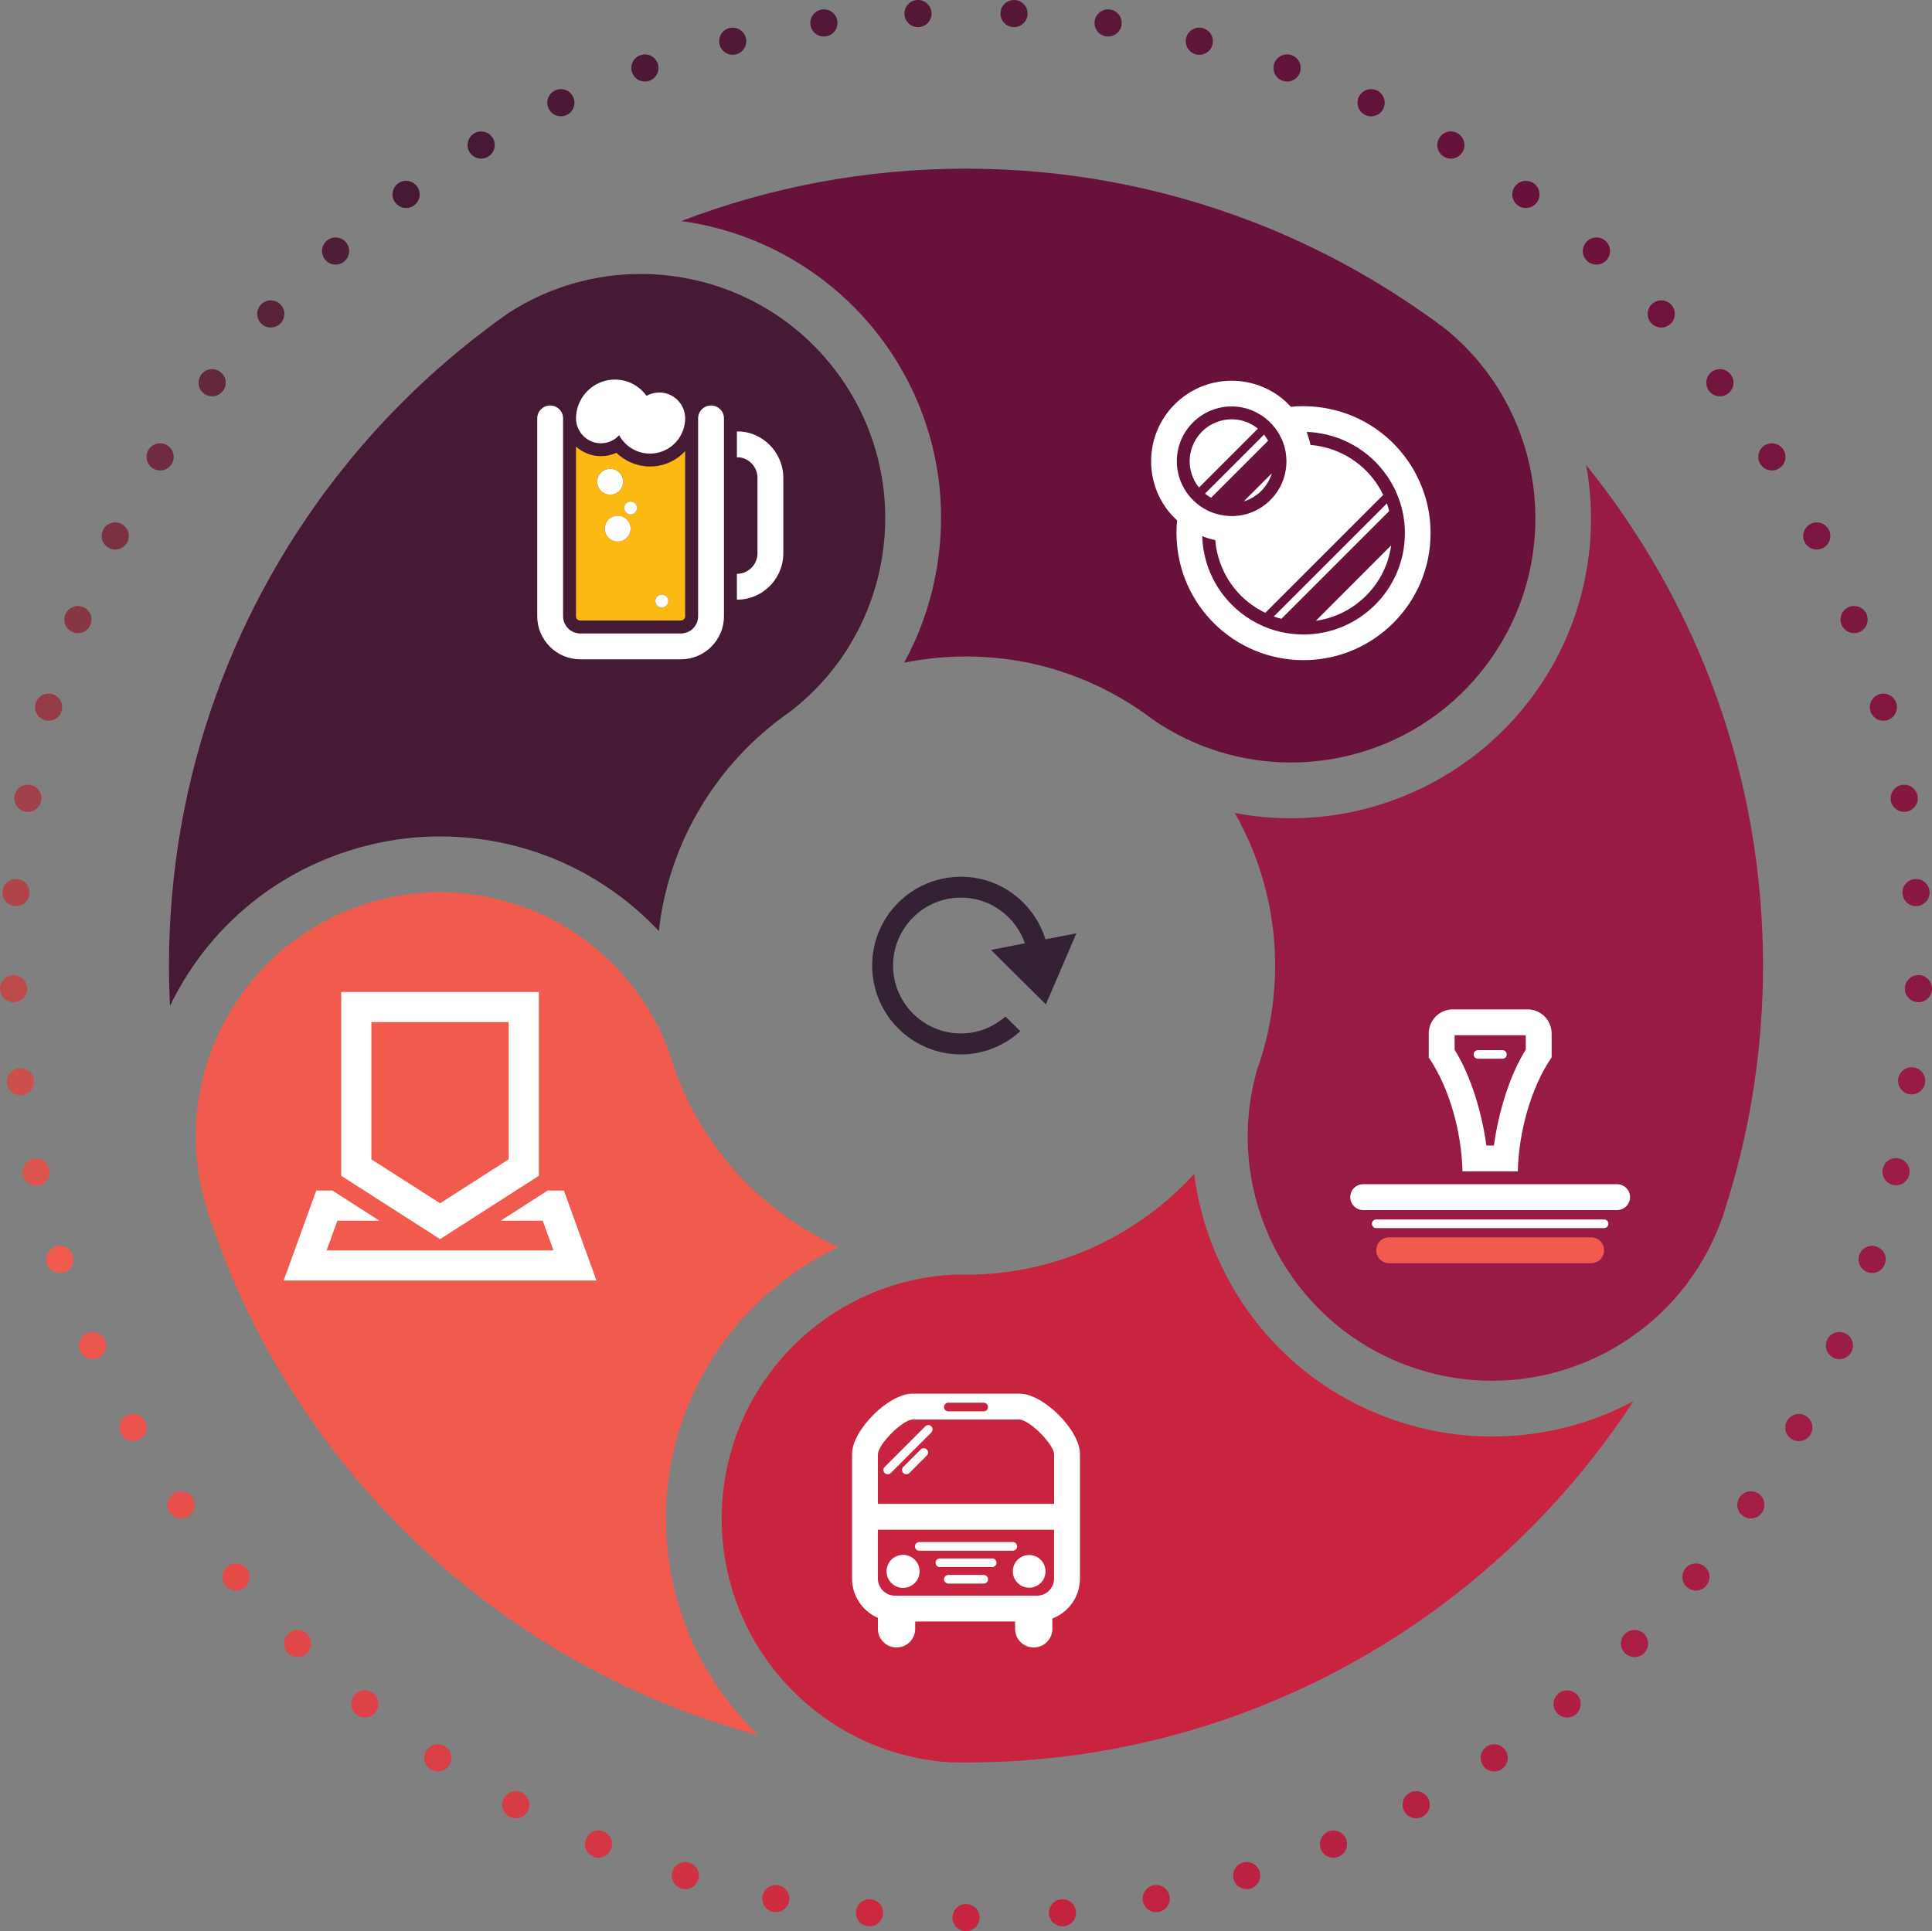 <?xml version="1.0" encoding="utf-8"?>
<!-- Generator: Adobe Illustrator 16.0.0, SVG Export Plug-In . SVG Version: 6.00 Build 0)  -->
<!DOCTYPE svg PUBLIC "-//W3C//DTD SVG 1.1//EN" "http://www.w3.org/Graphics/SVG/1.1/DTD/svg11.dtd">
<svg version="1.1" id="Layer_1" xmlns="http://www.w3.org/2000/svg" xmlns:xlink="http://www.w3.org/1999/xlink" x="0px" y="0px"
	 width="224.223px" height="224.154px" viewBox="0 0 224.223 224.154" enable-background="new 0 0 224.223 224.154"
	 xml:space="preserve">
<rect x="0" y="0" width="224.223" height="224.154" fill="#808080" stroke="none"/>
<g id="Layer_1_1_">
	<g>
		<circle fill="#68113A" cx="177.093" cy="22.568" r="1.576"/>
		<circle fill="#66123A" cx="168.383" cy="16.834" r="1.576"/>
		<circle fill="#631339" cx="159.128" cy="11.923" r="1.576"/>
		<circle fill="#601439" cx="149.379" cy="7.889" r="1.576"/>
		<circle fill="#5D1538" cx="139.188" cy="4.784" r="1.576"/>
		<circle fill="#5B1638" cx="128.605" cy="2.662" r="1.575"/>
		<circle fill="#581738" cx="117.684" cy="1.575" r="1.576"/>
		<circle fill="#551837" cx="106.541" cy="1.575" r="1.576"/>
		<circle fill="#531837" cx="95.619" cy="2.662" r="1.576"/>
		<circle fill="#501936" cx="85.037" cy="4.784" r="1.575"/>
		<circle fill="#4D1936" cx="74.846" cy="7.889" r="1.575"/>
		<circle fill="#4B1935" cx="65.097" cy="11.923" r="1.576"/>
		<circle fill="#481935" cx="55.841" cy="16.834" r="1.575"/>
		<circle fill="#461A34" cx="47.131" cy="22.568" r="1.575"/>
		<circle fill="#F15B4E" cx="6.949" cy="146.178" r="1.575"/>
		<circle fill="#DC544D" cx="4.182" cy="136.047" r="1.575"/>
		<circle fill="#CC4F4C" cx="2.372" cy="125.558" r="1.575"/>
		<circle fill="#BD4A4B" cx="1.575" cy="114.753" r="1.575"/>
		<circle fill="#AF454A" cx="1.856" cy="103.601" r="1.575"/>
		<circle fill="#A14048" cx="3.23" cy="92.661" r="1.575"/>
		<circle fill="#943B46" cx="5.643" cy="82.082" r="1.575"/>
		<circle fill="#873644" cx="9.043" cy="71.915" r="1.575"/>
		<circle fill="#7A3142" cx="13.374" cy="62.213" r="1.575"/>
		<circle fill="#6F2C40" cx="18.584" cy="53.032" r="1.575"/>
		<circle fill="#64283D" cx="24.619" cy="44.423" r="1.575"/>
		<circle fill="#59233A" cx="31.424" cy="36.44" r="1.576"/>
		<circle fill="#4F1E37" cx="38.946" cy="29.138" r="1.575"/>
		<circle fill="#C9243F" cx="112.112" cy="222.579" r="1.575"/>
		<circle fill="#CC2940" cx="100.915" cy="222.019" r="1.576"/>
		<circle fill="#CE2D41" cx="90.039" cy="220.375" r="1.575"/>
		<circle fill="#D13242" cx="79.536" cy="217.7" r="1.575"/>
		<circle fill="#D43743" cx="69.462" cy="214.049" r="1.576"/>
		<circle fill="#D73B44" cx="59.87" cy="209.476" r="1.575"/>
		<circle fill="#DA3F45" cx="50.813" cy="204.035" r="1.576"/>
		<circle fill="#DD4346" cx="42.347" cy="197.779" r="1.575"/>
		<circle fill="#E04748" cx="34.524" cy="190.765" r="1.575"/>
		<circle fill="#E34B49" cx="27.399" cy="183.042" r="1.575"/>
		<circle fill="#E64F4A" cx="21.025" cy="174.669" r="1.575"/>
		<circle fill="#E9534C" cx="15.456" cy="165.698" r="1.575"/>
		<circle fill="#EC574D" cx="10.746" cy="156.183" r="1.575"/>
		<circle fill="#981B45" cx="217.275" cy="146.178" r="1.575"/>
		<circle fill="#9B1C45" cx="213.479" cy="156.183" r="1.575"/>
		<circle fill="#9F1D45" cx="208.769" cy="165.698" r="1.575"/>
		<circle fill="#A21E45" cx="203.2" cy="174.669" r="1.575"/>
		<circle fill="#A61E44" cx="196.826" cy="183.042" r="1.575"/>
		<circle fill="#A91F44" cx="189.7" cy="190.764" r="1.576"/>
		<circle fill="#AD2044" cx="181.877" cy="197.779" r="1.575"/>
		<circle fill="#B02043" cx="173.411" cy="204.035" r="1.576"/>
		<circle fill="#B42142" cx="164.355" cy="209.476" r="1.575"/>
		<circle fill="#B82242" cx="154.763" cy="214.049" r="1.576"/>
		<circle fill="#BB2241" cx="144.688" cy="217.7" r="1.575"/>
		<circle fill="#BF2340" cx="134.186" cy="220.375" r="1.575"/>
		<circle fill="#C3233F" cx="123.309" cy="222.019" r="1.576"/>
		<circle fill="#6C123B" cx="185.278" cy="29.138" r="1.576"/>
		<circle fill="#6F133C" cx="192.8" cy="36.44" r="1.575"/>
		<circle fill="#73143D" cx="199.606" cy="44.423" r="1.576"/>
		<circle fill="#76153E" cx="205.641" cy="53.031" r="1.576"/>
		<circle fill="#7A163F" cx="210.85" cy="62.213" r="1.575"/>
		<circle fill="#7D1740" cx="215.182" cy="71.915" r="1.576"/>
		<circle fill="#811741" cx="218.582" cy="82.082" r="1.575"/>
		<circle fill="#851841" cx="220.995" cy="92.661" r="1.575"/>
		<circle fill="#891942" cx="222.368" cy="103.601" r="1.576"/>
		<circle fill="#8C1943" cx="222.648" cy="114.753" r="1.575"/>
	</g>
	<g>
		<circle fill="#981B45" cx="221.862" cy="125.452" r="1.574"/>
		<circle fill="#9B1C45" cx="220.045" cy="135.997" r="1.574"/>
	</g>
	<path fill="#342134" d="M121.332,109.033c-1.304-4.199-5.171-7.268-9.799-7.268c-5.697,0-10.312,4.615-10.312,10.308
		c0,5.698,4.614,10.315,10.312,10.315c2.653,0,5.051-1.037,6.876-2.688l-1.716-1.712c-1.389,1.207-3.178,1.967-5.161,1.967
		c-4.348,0-7.886-3.537-7.886-7.885s3.538-7.886,7.886-7.886c3.438,0,6.339,2.229,7.417,5.307l-3.939,0.768l3.186,3.167l3.183,3.155
		l1.772-4.121l1.769-4.127L121.332,109.033z"/>
</g>
<path fill="#461A34" d="M40.312,98.802c3.495-1.14,7.118-1.715,10.767-1.715c9.86,0,18.952,4.117,25.383,10.979
	c0.55-4.937,2.111-9.578,4.466-13.704c2.434-4.279,5.735-8.016,9.666-10.961c0.024-0.008,0.049-0.031,0.073-0.058
	c0.332-0.259,0.679-0.501,1.027-0.734c0.024-0.024,0.042-0.041,0.057-0.049c12.069-9.334,14.601-26.646,5.573-39.071
	C91.776,35.852,83.128,31.8,74.36,31.8c-5.266,0-10.588,1.466-15.296,4.498c-0.922,0.641-1.836,1.304-2.734,1.99
	c-0.008,0.008-0.024,0.018-0.033,0.033c-6.01,4.545-11.454,9.828-16.186,15.692C27.289,69.892,19.612,90.09,19.612,112.076
	c0,1.569,0.041,3.13,0.122,4.676c0.097-0.219,0.21-0.429,0.315-0.646C24.271,107.822,31.462,101.674,40.312,98.802z"/>
<path fill="#981B45" d="M184.091,53.988c1.625,9.011-0.275,18.654-6.076,26.629c-6.535,8.988-17.077,14.359-28.199,14.359
	c-2.208,0-4.385-0.202-6.512-0.615c2.354,4.126,3.907,8.77,4.457,13.704c0.154,1.316,0.227,2.651,0.227,4.012
	c0,3.511-0.501,6.9-1.448,10.104c-0.202,0.694-0.428,1.383-0.671,2.062c-4.101,14.577,4.004,29.914,18.533,34.63
	c2.912,0.946,5.855,1.393,8.76,1.393c11.73,0,22.65-7.339,26.727-18.938c0.154-0.461,0.309-0.922,0.445-1.383
	c2.338-7.378,3.762-15.16,4.158-23.209c0.082-1.545,0.121-3.098,0.121-4.659C204.613,90.074,196.929,69.868,184.091,53.988z"/>
<path fill="#68113A" d="M102.559,39.687c5.468,7.521,7.677,16.729,6.22,25.909c-0.639,4.035-1.949,7.848-3.851,11.324
	c2.322-0.47,4.724-0.72,7.184-0.72s4.87,0.25,7.191,0.72c4.805,0.986,9.271,2.938,13.169,5.639c0,0,0,0,0.009,0
	c0.42,0.292,0.833,0.591,1.237,0.905c4.902,3.397,10.524,5.04,16.098,5.04c8.769,0,17.417-4.053,22.964-11.688
	c8.842-12.185,6.594-29.04-4.854-38.496c-0.008-0.017-0.024-0.025-0.033-0.033c-0.897-0.688-1.812-1.351-2.734-1.99
	c-4.789-3.364-9.909-6.275-15.297-8.688c-1.553-0.695-3.123-1.353-4.716-1.95c-10.257-3.931-21.396-6.083-33.036-6.083
	c-11.64,0-22.779,2.152-33.036,6.083C88.411,26.93,96.954,31.978,102.559,39.687z"/>
<path fill="#F15B4E" d="M97.301,144.75c-4.449-2.021-8.412-4.935-11.672-8.494c-3.196-3.503-5.711-7.636-7.33-12.188
	c-0.21-0.59-0.404-1.189-0.582-1.789c-4.134-11.47-14.981-18.718-26.646-18.718c-2.896,0-5.849,0.451-8.761,1.397
	c-14.649,4.756-22.771,20.312-18.419,34.986c0.137,0.461,0.291,0.922,0.445,1.383c2.523,7.587,6.01,14.739,10.314,21.307
	c12.263,18.769,31.167,32.804,53.38,38.771c-6.616-6.35-10.742-15.272-10.742-25.141C77.289,162.351,85.482,150.323,97.301,144.75z"
	/>
<path fill="#C9243F" d="M162.403,165.029c-8.85-2.88-16.041-9.021-20.264-17.312c-1.86-3.646-3.042-7.515-3.542-11.462
	c-3.251,3.567-7.224,6.474-11.673,8.494c-4.198,1.917-8.833,3.041-13.711,3.188c-0.364,0.008-0.728,0.016-1.1,0.016
	c-0.372,0-0.736-0.008-1.1-0.016c-15.151,0.573-27.252,13.04-27.252,28.329c0,15.014,11.664,27.301,26.427,28.288
	c0.639,0.016,1.278,0.022,1.925,0.022s1.286-0.008,1.925-0.022c7.652-0.154,15.071-1.238,22.157-3.147
	c22.213-5.97,41.118-20.004,53.379-38.771c-4.926,2.639-10.531,4.103-16.412,4.103C169.514,166.736,165.898,166.162,162.403,165.029
	z"/>
<path fill="#FDB913" d="M75.447,54.147c-1.49,0-2.88-0.59-3.91-1.59c-0.56,0.26-1.17,0.39-1.8,0.39c-1.11,0-2.11-0.42-2.89-1.11
	v19.69c0,0.28,0.22,0.5,0.5,0.5h11.67c0.27,0,0.5-0.22,0.5-0.5v-19.17C78.507,53.458,77.057,54.147,75.447,54.147z M69.316,55.917
	c0-0.83,0.67-1.5,1.5-1.5c0.82,0,1.5,0.67,1.5,1.5s-0.68,1.5-1.5,1.5C69.987,57.417,69.316,56.748,69.316,55.917z M71.687,62.858
	c-0.83,0-1.5-0.67-1.5-1.5s0.67-1.5,1.5-1.5s1.5,0.67,1.5,1.5S72.517,62.858,71.687,62.858z M73.187,59.718
	c-0.41,0-0.75-0.34-0.75-0.75c0-0.42,0.34-0.75,0.75-0.75s0.75,0.33,0.75,0.75C73.937,59.377,73.597,59.718,73.187,59.718z
	 M76.807,70.518c-0.41,0-0.75-0.342-0.75-0.75c0-0.42,0.34-0.75,0.75-0.75c0.42,0,0.76,0.33,0.76,0.75
	C77.566,70.177,77.227,70.518,76.807,70.518z"/>
<path fill="#FFFFFF" d="M77.566,69.768c0,0.408-0.34,0.75-0.76,0.75c-0.41,0-0.75-0.342-0.75-0.75c0-0.42,0.34-0.75,0.75-0.75
	C77.227,69.018,77.566,69.348,77.566,69.768z"/>
<circle fill="#FFFFFF" cx="71.687" cy="61.358" r="1.5"/>
<path fill="#FFFFFF" d="M73.937,58.968c0,0.41-0.34,0.75-0.75,0.75s-0.75-0.34-0.75-0.75c0-0.42,0.34-0.75,0.75-0.75
	S73.937,58.548,73.937,58.968z"/>
<path fill="#FFFFFF" d="M72.316,55.917c0,0.83-0.68,1.5-1.5,1.5c-0.83,0-1.5-0.67-1.5-1.5s0.67-1.5,1.5-1.5
	C71.637,54.417,72.316,55.088,72.316,55.917z"/>
<path fill="#FFFFFF" d="M79.501,48.256c-0.149-1.51-1.43-2.698-2.989-2.698c-0.54,0-1.05,0.14-1.479,0.39
	c-0.32-0.45-0.721-0.84-1.181-1.14c-0.71-0.48-1.569-0.75-2.49-0.75c-2.38,0-4.329,1.85-4.5,4.188c0,0.105-0.009,0.202-0.009,0.306
	c0,0.007-0.002,0.011-0.002,0.016c0,0.552,0.163,1.062,0.432,1.501c0.508,0.828,1.413,1.386,2.455,1.386
	c0.842,0,1.591-0.365,2.119-0.938c0.002,0.004,0.003,0.008,0.005,0.011c0.69,1.26,2.03,2.12,3.58,2.12
	c1.719,0,3.186-1.071,3.786-2.578c0.185-0.466,0.294-0.97,0.294-1.501C79.521,48.466,79.521,48.356,79.501,48.256z"/>
<path fill="#FFFFFF" d="M90.351,53.085c-0.511-1.06-1.381-1.93-2.44-2.46c-0.61-0.31-1.3-0.5-2.021-0.54h-0.369v2.98v0.02h0.3
	c1.18,0.15,2.09,1.16,2.09,2.38v8.75c0,1.32-1.07,2.392-2.39,2.392v3c1.88,0,3.529-0.96,4.489-2.41c0.13-0.19,0.24-0.38,0.341-0.59
	c0.359-0.722,0.56-1.53,0.56-2.392v-8.75C90.91,54.615,90.71,53.805,90.351,53.085z"/>
<path fill="#FFFFFF" d="M82.521,47.066c-0.83,0-1.5,0.67-1.5,1.5v22.96c0,1.108-0.899,2-2,2h-11.67c-1.101,0-2-0.892-2-2v-22.96
	c0-0.83-0.67-1.5-1.5-1.5s-1.5,0.67-1.5,1.5v22.96c0,2.76,2.239,5,5,5h11.67c2.761,0,5-2.24,5-5v-22.96
	C84.021,47.736,83.352,47.066,82.521,47.066z"/>
<path fill="#FFFFFF" d="M139.144,56.579l0.009,0.01l6.839-6.839l-0.01-0.009c-0.478-0.378-1.024-0.676-1.631-0.865
	c-0.447-0.139-0.914-0.208-1.411-0.208c-0.457,0-0.895,0.062-1.312,0.189c-1.621,0.447-2.902,1.719-3.369,3.339
	c-0.12,0.427-0.189,0.875-0.189,1.342c0,0.487,0.069,0.964,0.209,1.402C138.458,55.545,138.755,56.102,139.144,56.579z"/>
<path fill="#FFFFFF" d="M140.326,57.633c0.08,0.051,0.149,0.102,0.229,0.141l6.62-6.62c-0.04-0.08-0.09-0.149-0.14-0.229
	c-0.1-0.169-0.219-0.327-0.338-0.477l-6.848,6.848C139.998,57.414,140.158,57.533,140.326,57.633z"/>
<path fill="#FFFFFF" d="M147.601,54.939l-3.26,3.26C145.902,57.732,147.134,56.5,147.601,54.939z"/>
<path fill="#FFFFFF" d="M164.339,55.048c-0.148-0.308-0.328-0.604-0.507-0.895c-2.138-3.469-5.676-5.983-9.83-6.749
	c-0.755-0.14-1.521-0.229-2.316-0.249c-0.129-0.01-0.269-0.01-0.407-0.01h-0.1c-0.447,0-0.904,0.02-1.342,0.079h-0.01l-0.656-0.656
	c-0.258-0.219-0.525-0.438-0.805-0.646c-1.531-1.083-3.409-1.729-5.427-1.729c-5.158,0-9.343,4.185-9.343,9.343
	c0,2.02,0.637,3.886,1.719,5.417c0.389,0.527,0.826,1.023,1.303,1.461c-0.06,0.479-0.08,0.976-0.08,1.471c0,0.131,0,0.27,0.01,0.397
	c0.209,7.961,6.72,14.342,14.73,14.342c8.14,0,14.75-6.6,14.75-14.74C166.029,59.421,165.422,57.096,164.339,55.048z M136.58,53.538
	c0-3.508,2.852-6.361,6.36-6.361c0.417,0,0.835,0.04,1.233,0.119c0.715,0.141,1.381,0.397,1.977,0.768
	c0.318,0.178,0.617,0.387,0.895,0.636c0.18,0.139,0.348,0.298,0.508,0.477c0.068,0.07,0.139,0.141,0.198,0.221
	c0.188,0.208,0.358,0.437,0.507,0.676c0.09,0.129,0.169,0.258,0.238,0.396c0.259,0.438,0.447,0.904,0.576,1.393
	c0.13,0.448,0.199,0.915,0.22,1.392c0.009,0.101,0.009,0.188,0.009,0.288c0,3.509-2.852,6.361-6.36,6.361c-0.1,0-0.188,0-0.288-0.01
	c-0.477-0.021-0.944-0.101-1.392-0.229c-0.497-0.119-0.964-0.318-1.401-0.565c-0.109-0.061-0.219-0.118-0.318-0.188l-0.029-0.021
	c-0.259-0.157-0.487-0.338-0.716-0.535c-0.079-0.069-0.159-0.141-0.229-0.209c-0.169-0.149-0.328-0.318-0.468-0.497
	c-0.248-0.278-0.457-0.576-0.635-0.896c-0.369-0.604-0.627-1.282-0.766-1.998C136.619,54.363,136.58,53.955,136.58,53.538z
	 M163.047,61.887c0,6.488-5.277,11.758-11.769,11.758h-0.158c-0.617-0.012-1.223-0.069-1.81-0.169h-0.01
	c-0.924-0.149-1.788-0.407-2.623-0.767c-0.328-0.139-0.646-0.298-0.955-0.457c-3.131-1.688-5.416-4.751-6.032-8.379
	c-0.089-0.537-0.149-1.083-0.159-1.64c0.487,0.199,0.984,0.348,1.511,0.457c0.04,0.525,0.119,1.044,0.249,1.551
	c0.715,3.051,2.793,5.576,5.556,6.888l13.686-13.687c-1.321-2.753-3.846-4.83-6.888-5.546c-0.506-0.119-1.023-0.208-1.551-0.248
	c-0.068-0.328-0.148-0.636-0.258-0.944c-0.05-0.188-0.119-0.378-0.188-0.564c0.238,0,0.478,0.02,0.716,0.04
	c0.317,0.028,0.615,0.067,0.924,0.129c3.617,0.626,6.68,2.9,8.358,6.031c0.169,0.31,0.328,0.616,0.458,0.944
	c0.337,0.775,0.586,1.6,0.745,2.455c0.119,0.636,0.189,1.292,0.199,1.968L163.047,61.887L163.047,61.887z"/>
<path fill="#FFFFFF" d="M160.96,58.427l-13.13,13.131c0.289,0.1,0.587,0.197,0.885,0.269l12.514-12.513
	C161.149,59.015,161.059,58.716,160.96,58.427z"/>
<path fill="#FFFFFF" d="M161.458,63.298l-8.747,8.758C157.243,71.418,160.832,67.83,161.458,63.298z"/>
<g>
	<path fill="#FFFFFF" d="M177.078,120.162v1.67c-1.951,3.101-3.205,7.479-3.697,11.129h-0.877c-0.49-3.644-1.74-8.019-3.686-11.112
		v-1.688L177.078,120.162 M177.287,117.162h-8.68c-1.539,0-2.79,1.249-2.79,2.79s0,2.79,0,2.79c2.401,3.521,3.815,8.66,3.915,13.22
		h6.42c0.1-4.56,1.516-9.698,3.916-13.22h0.01c0,0,0-1.249,0-2.79S178.828,117.162,177.287,117.162L177.287,117.162z"/>
</g>
<g>
	<path fill="#FFFFFF" d="M187.677,140.452h-29.469c-0.828,0-1.5-0.671-1.5-1.5s0.672-1.5,1.5-1.5h29.469c0.828,0,1.5,0.671,1.5,1.5
		S188.505,140.452,187.677,140.452z"/>
</g>
<g>
	<path fill="#F15B4E" d="M184.667,146.622h-23.45c-0.828,0-1.5-0.671-1.5-1.5s0.672-1.5,1.5-1.5h23.45c0.828,0,1.5,0.671,1.5,1.5
		S185.496,146.622,184.667,146.622z"/>
</g>
<g>
	<path fill="#FFFFFF" d="M186.167,142.545h-26.45c-0.276,0-0.5-0.224-0.5-0.5c0-0.274,0.224-0.5,0.5-0.5h26.45
		c0.277,0,0.5,0.226,0.5,0.5C186.667,142.321,186.445,142.545,186.167,142.545z"/>
</g>
<path fill="#FFFFFF" d="M174.369,122.889h-2.842c-0.277,0-0.5-0.226-0.5-0.5c0-0.276,0.223-0.5,0.5-0.5h2.842
	c0.275,0,0.5,0.224,0.5,0.5C174.869,122.665,174.644,122.889,174.369,122.889z"/>
<path fill="#FFFFFF" d="M118.336,161.765h-12.45c-2.76,0-7,4.238-7,7v14.448c0,2.05,1.236,3.807,3,4.577v1.271
	c0,1.193,0.968,2.164,2.163,2.164c1.195,0,2.164-0.97,2.164-2.164v-0.849h11.594v0.849c0,1.193,0.969,2.164,2.164,2.164
	c1.195,0,2.163-0.97,2.163-2.164v-1.194c1.87-0.724,3.202-2.528,3.202-4.653v-14.448
	C125.336,166.004,121.096,161.765,118.336,161.765z M110.056,162.814h4.11c0.279,0,0.5,0.22,0.5,0.5c0,0.278-0.221,0.5-0.5,0.5
	h-4.11c-0.271,0-0.5-0.222-0.5-0.5C109.556,163.034,109.786,162.814,110.056,162.814z M122.336,183.214c0,1.102-0.891,2-2,2h-0.264
	c-0.034-0.001-0.066-0.01-0.102-0.01c-0.036,0-0.067,0.009-0.102,0.01h-15.719c-0.033-0.001-0.066-0.01-0.102-0.01
	c-0.034,0-0.066,0.009-0.102,0.01h-0.062c-1.101,0-2-0.898-2-2v-5.658h20.45v5.658H122.336z M122.336,174.555h-20.45v-5.78
	c0.08-1.19,2.82-3.932,4-4.01h12.45c1.189,0.09,3.92,2.818,4,4V174.555z"/>
<circle fill="#FFFFFF" cx="104.807" cy="182.39" r="1.917"/>
<circle fill="#FFFFFF" cx="119.442" cy="182.39" r="1.898"/>
<path fill="#FFFFFF" d="M114.17,182.807h-4.109c-0.277,0-0.5,0.224-0.5,0.5c0,0.274,0.223,0.5,0.5,0.5h4.109
	c0.275,0,0.5-0.226,0.5-0.5C114.67,183.031,114.446,182.807,114.17,182.807z"/>
<path fill="#FFFFFF" d="M115.153,180.89h-6.074c-0.277,0-0.5,0.224-0.5,0.5c0,0.274,0.223,0.5,0.5,0.5h6.074
	c0.275,0,0.5-0.226,0.5-0.5C115.653,181.114,115.428,180.89,115.153,180.89z"/>
<path fill="#FFFFFF" d="M106.687,179.992h10.856c0.276,0,0.5-0.224,0.5-0.5s-0.224-0.5-0.5-0.5h-10.856c-0.276,0-0.5,0.224-0.5,0.5
	S106.411,179.992,106.687,179.992z"/>
<path fill="#FFFFFF" d="M107.379,165.561l-4.704,4.705c-0.195,0.193-0.195,0.512,0,0.707c0.098,0.098,0.226,0.146,0.354,0.146
	c0.128,0,0.256-0.049,0.354-0.146l4.704-4.705c0.195-0.195,0.195-0.514,0-0.707C107.892,165.366,107.575,165.366,107.379,165.561z"
	/>
<path fill="#FFFFFF" d="M106.856,168.241l-2.024,2.024c-0.195,0.193-0.195,0.512,0,0.707c0.098,0.098,0.226,0.146,0.354,0.146
	s0.256-0.049,0.354-0.146l2.024-2.024c0.195-0.195,0.195-0.512,0-0.707S107.051,168.046,106.856,168.241z"/>
<path fill="#FFFFFF" d="M39.604,115.137v21.34l11.47,7.35l11.46-7.35v-21.34H39.604z M43.104,118.637h15.93v15.93l-7.96,5.1
	l-7.97-5.1V118.637z M65.444,138.187h-1.88l-5.45,3.5h4.87l1.25,3.448h-26.33l1.25-3.448h4.88l-5.46-3.5h-1.87l-3.78,10.448h36.301
	L65.444,138.187z"/>
</svg>
